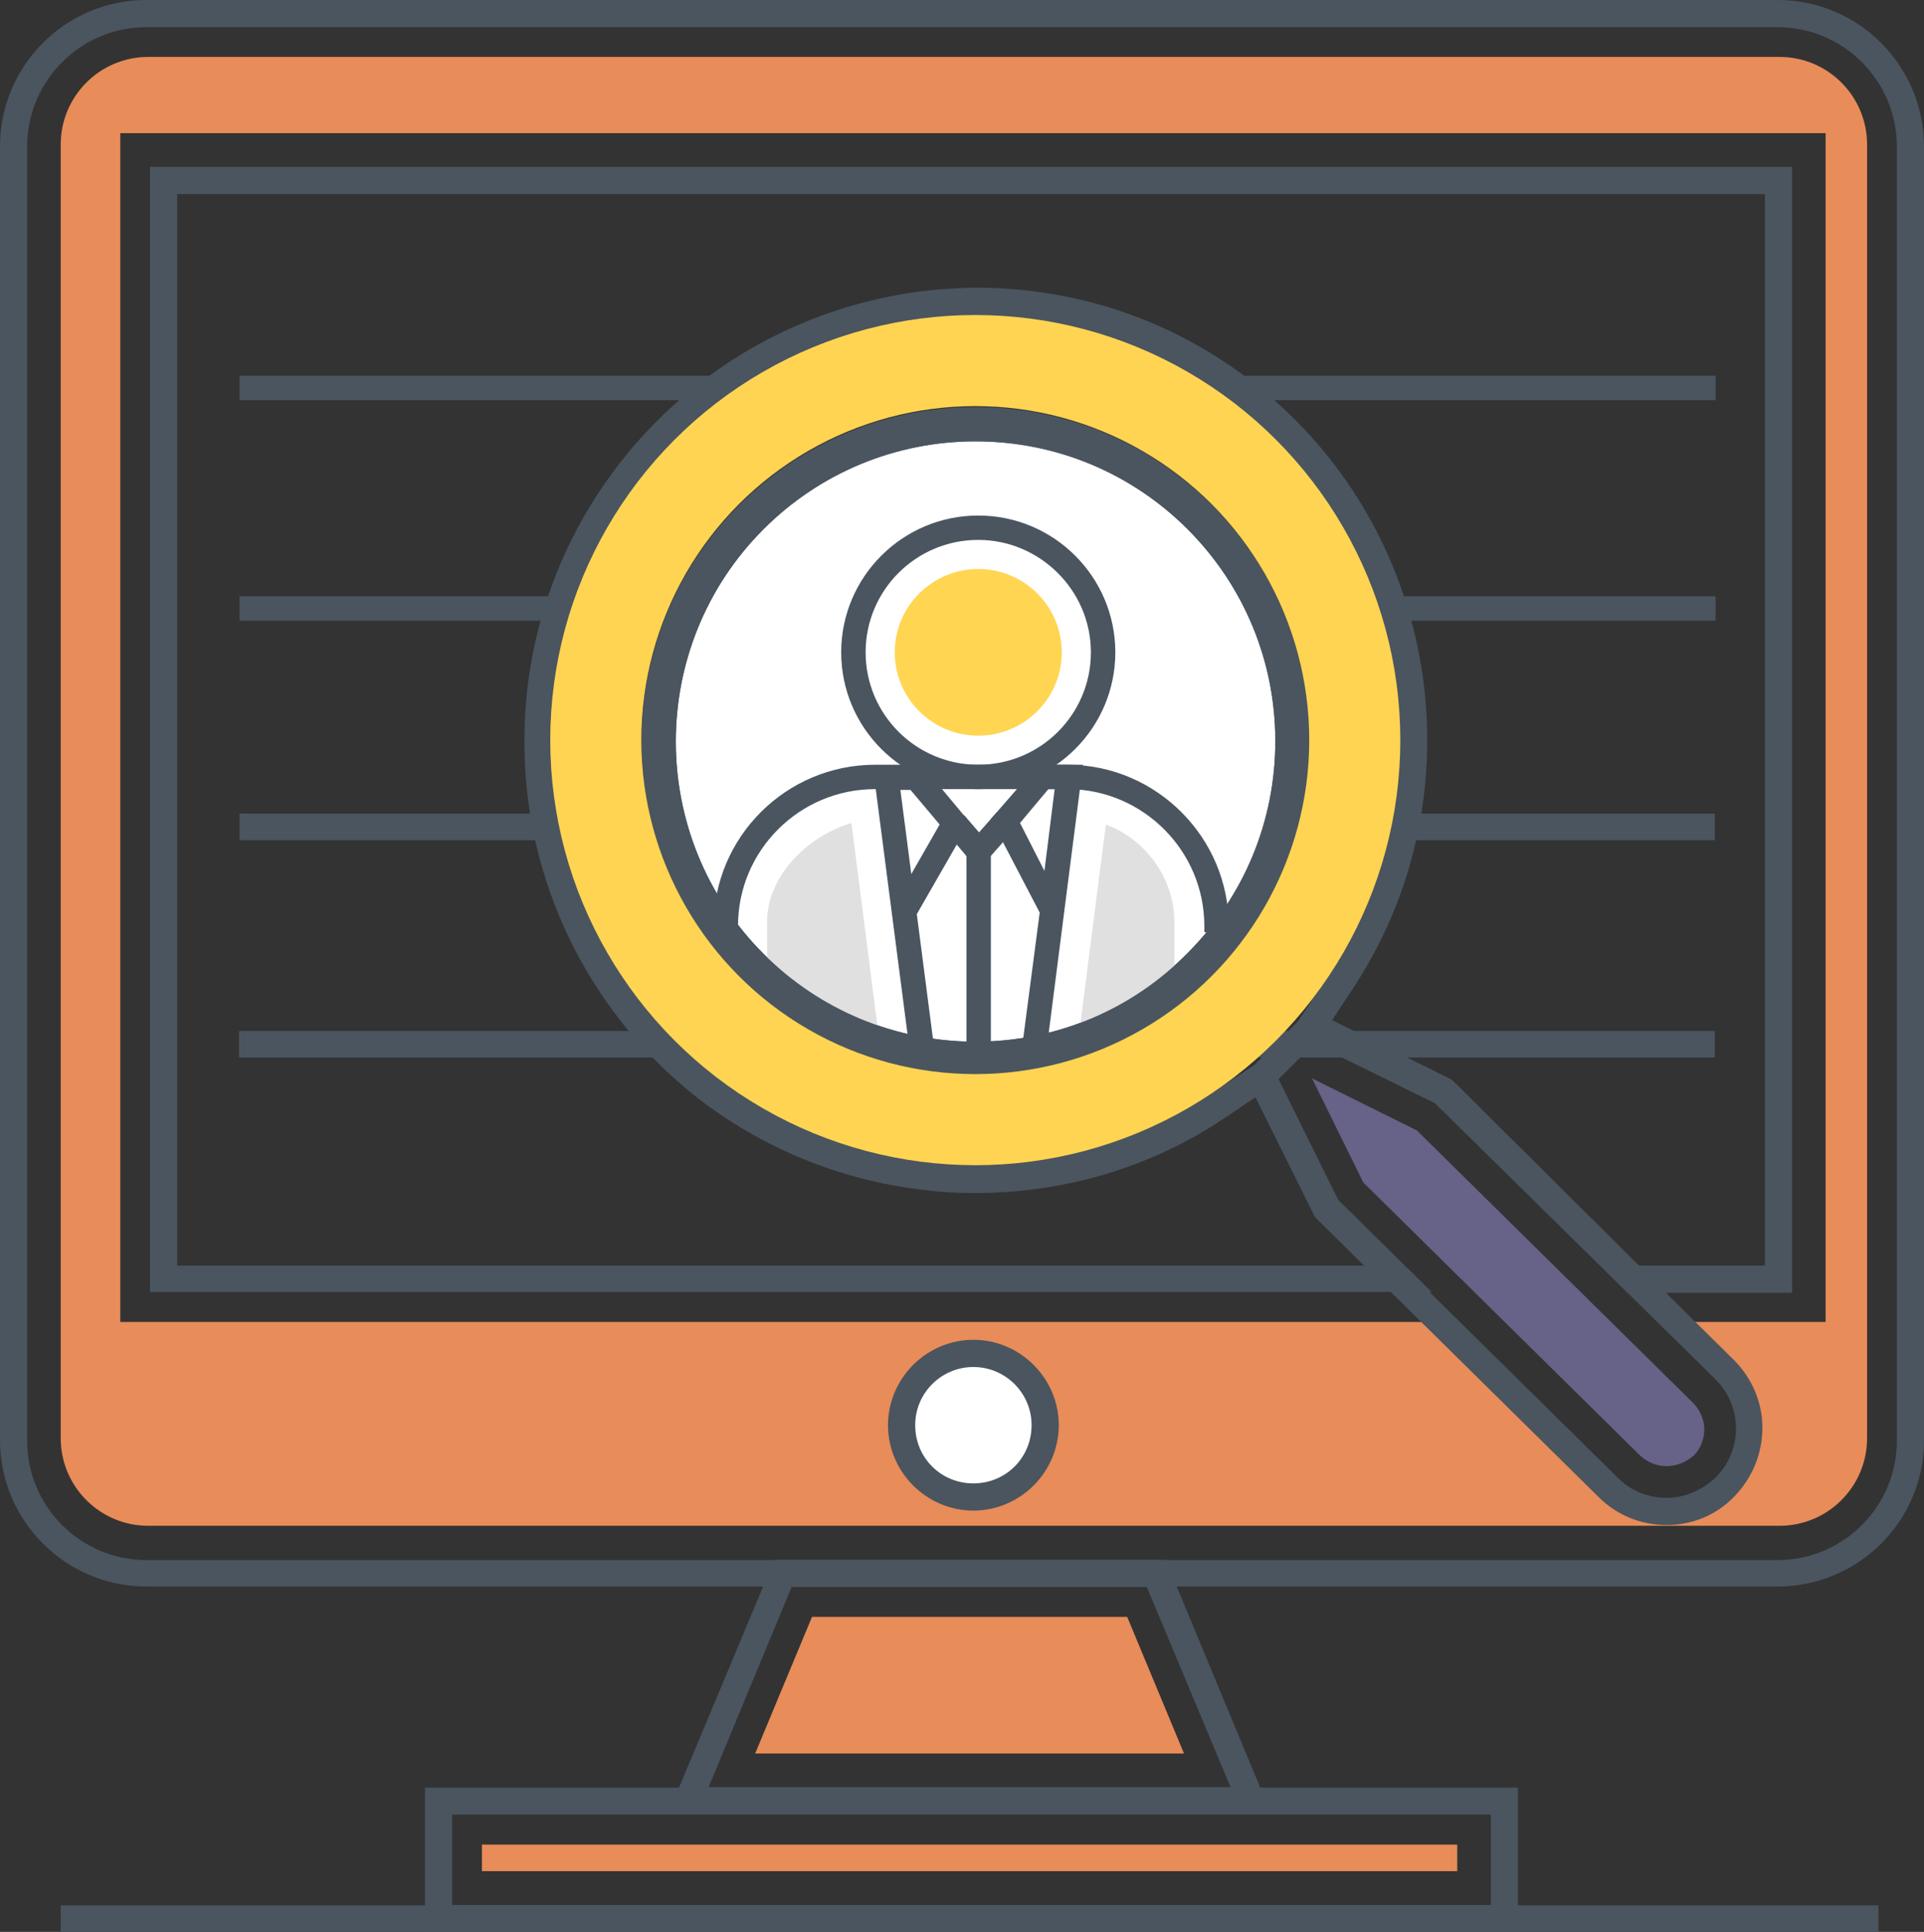 <?xml version="1.0" encoding="UTF-8"?>
<svg width="507px" height="509px" viewBox="0 0 507 509" version="1.1" xmlns="http://www.w3.org/2000/svg" xmlns:xlink="http://www.w3.org/1999/xlink">
    <rect x="0" y="0" width="507" height="509" fill="#333333" stroke="none"/>
    <!-- Generator: Sketch 59.1 (86144) - https://sketch.com -->
    <title>t-user-search</title>
    <desc>Created with Sketch.</desc>
    <g id="Page-1" stroke="none" stroke-width="1" fill="none" fill-rule="evenodd">
        <g id="t-user-search">
            <path d="M468.458,418 L38.542,418 C17.284,418 0,400.691 0,379.403 L0,38.597 C0,17.309 17.284,0 38.542,0 L468.458,0 C489.716,0 507,17.309 507,38.597 L507,379.602 C507,400.691 489.716,418 468.458,418 Z M38.542,7.162 C21.257,7.162 7.152,21.288 7.152,38.597 L7.152,379.602 C7.152,396.911 21.257,411.037 38.542,411.037 L468.458,411.037 C485.743,411.037 499.848,396.911 499.848,379.602 L499.848,38.597 C499.848,21.288 485.743,7.162 468.458,7.162 L38.542,7.162 Z M472.233,340.607 L428.924,340.607 L378.263,290.471 L340.318,271.77 L350.053,257.047 C379.455,212.88 373.694,153.592 336.146,115.99 C315.087,94.901 286.876,83.162 257.076,83.162 C254.295,83.162 251.315,83.361 248.335,83.56 C225.091,85.351 202.641,94.503 184.96,109.623 C160.325,130.712 145.822,161.55 145.623,194.178 C145.425,226.806 159.332,257.843 183.768,279.33 C200.853,294.251 222.508,303.801 244.957,306.188 C249.129,306.586 253.103,306.785 257.275,306.785 C279.525,306.785 300.783,300.22 319.259,288.084 L333.96,278.335 L352.635,316.136 L377.27,340.408 L39.535,340.408 L39.535,43.969 L472.233,43.969 L472.233,340.607 Z M431.904,333.445 L465.081,333.445 L465.081,51.131 L46.687,51.131 L46.687,333.445 L359.787,333.445 L346.675,320.513 L330.98,288.88 L323.034,294.251 C303.564,307.382 280.717,314.147 257.076,314.147 C252.705,314.147 248.335,313.948 243.964,313.351 C220.124,310.764 196.88,300.618 178.801,284.702 C152.974,261.822 138.074,228.796 138.471,193.979 C138.67,159.361 153.967,126.534 180.589,104.052 C199.462,87.937 223.501,78.188 248.136,76.199 C251.116,76 254.295,75.801 257.275,75.801 C289.062,75.801 318.862,88.136 341.311,110.618 C381.243,150.607 387.601,213.874 356.211,260.827 L351.046,268.785 L382.634,284.503 L431.904,333.445 Z" id="Shape" fill="#4A555F" fill-rule="nonzero"></path>
            <path d="M468.955,15 L39.045,15 C26.331,15 16,25.341 16,38.069 L16,378.931 C16,391.659 26.331,402 39.045,402 L468.955,402 C481.669,402 492,391.659 492,378.931 L492,38.069 C492,25.341 481.669,15 468.955,15 Z M481.073,348.305 L442.93,348.305 L454.85,360.237 C463.392,368.789 463.392,382.511 454.85,391.062 C450.678,395.238 445.115,397.426 439.553,397.426 C433.99,397.426 428.427,395.238 424.255,391.062 L381.145,348.305 L31.694,348.305 L31.694,35.086 L481.073,35.086 L481.073,348.305 Z" id="Shape" fill="#E88C59" fill-rule="nonzero"></path>
            <path d="M335,478 L176,478 L204.024,411 L307.175,411 L335,478 Z M186.732,470.864 L324.267,470.864 L302.206,418.136 L208.595,418.136 L186.732,470.864 Z" id="Shape" fill="#4A555F" fill-rule="nonzero"></path>
            <polygon id="Path" fill="#E88C59" fill-rule="nonzero" points="199 462 213.973 426 297.027 426 312 462"></polygon>
            <path d="M400,509 L112,509 L112,471 L400,471 L400,509 Z M119.145,501.912 L392.855,501.912 L392.855,478.088 L119.145,478.088 L119.145,501.912 Z" id="Shape" fill="#4A555F" fill-rule="nonzero"></path>
            <rect id="Rectangle" fill="#E88C59" fill-rule="nonzero" x="127" y="486" width="257" height="7"></rect>
            <rect id="Rectangle" fill="#4A555F" fill-rule="nonzero" x="16" y="502" width="479" height="7"></rect>
            <circle id="Oval" fill="#FFFFFF" fill-rule="nonzero" cx="256" cy="376" r="19"></circle>
            <path d="M256.5,398 C244.155,398 234,387.845 234,375.5 C234,363.155 244.155,353 256.5,353 C268.845,353 279,363.155 279,375.5 C279,387.845 268.845,398 256.5,398 Z M256.5,360.168 C248.137,360.168 241.168,366.938 241.168,375.5 C241.168,384.062 247.938,390.832 256.5,390.832 C265.062,390.832 271.832,384.062 271.832,375.5 C271.832,366.938 264.863,360.168 256.5,360.168 Z" id="Shape" fill="#4A555F" fill-rule="nonzero"></path>
            <g id="Group" transform="translate(138, 76)" fill-rule="nonzero">
                <path d="M119.074,202.955 C96.81,202.955 75.738,194.209 60.034,178.505 C27.433,145.905 27.433,92.83 60.034,60.23 C75.738,44.527 96.81,35.78 119.074,35.78 C141.338,35.78 162.41,44.527 178.114,60.23 C193.818,75.934 202.565,97.005 202.565,119.268 C202.565,141.532 193.818,162.602 178.114,178.306 C162.41,194.209 141.338,202.955 119.074,202.955 Z" id="Path" stroke="#4A555F" stroke-width="9" fill="#FFFFFF"></path>
                <path d="M301.164,325.801 C294.405,325.801 288.044,323.217 283.273,318.446 L208.528,244.699 L192.824,213.093 L184.873,218.46 C165.392,231.579 142.531,238.338 118.875,238.338 C114.502,238.338 110.128,238.139 105.755,237.543 C81.901,234.959 58.642,224.821 40.553,208.918 C14.71,186.059 -0.199,153.061 0.199,118.274 C0.398,83.687 15.704,50.888 42.342,28.426 C61.227,12.324 85.28,2.584 109.93,0.596 C112.912,0.398 116.092,0.199 119.074,0.199 C150.88,0.199 180.698,12.523 203.161,34.985 C243.118,74.94 249.479,138.152 218.07,185.065 L212.703,193.016 L244.31,208.72 L318.856,282.268 C323.627,287.039 326.41,293.4 326.41,300.159 C326.41,306.917 323.825,313.278 319.055,318.248 C314.284,323.217 307.922,325.801 301.164,325.801 Z M214.492,240.524 L288.441,313.477 C291.821,316.856 296.393,318.645 301.164,318.645 C305.935,318.645 310.507,316.657 314.085,313.278 C317.464,309.899 319.452,305.327 319.452,300.357 C319.452,295.388 317.464,290.816 314.085,287.437 L240.136,214.683 L202.167,195.998 L211.908,181.288 C241.328,137.159 235.564,77.922 197.993,40.352 C176.921,19.282 148.892,7.554 118.875,7.554 C116.092,7.554 113.11,7.752 110.128,7.951 C86.87,9.74 64.407,18.884 46.715,33.991 C22.065,55.062 7.554,85.873 7.349,118.473 C7.156,151.073 21.072,182.083 45.522,203.551 C62.618,218.46 84.286,228.001 106.749,230.387 C110.924,230.784 114.899,230.983 119.074,230.983 C141.338,230.983 162.608,224.423 181.096,212.298 L195.806,202.557 L214.492,240.524 Z" id="Shape" fill="#4A555F"></path>
                <path d="M301.164,310.296 C298.579,310.296 296.194,309.302 294.206,307.513 L221.251,235.555 L207.733,208.123 L235.365,221.839 L308.121,293.599 C309.91,295.388 311.103,297.972 311.103,300.556 C311.103,303.14 310.109,305.724 308.32,307.513 C306.133,309.302 303.748,310.296 301.164,310.296 Z" id="Path" fill="#666288"></path>
                <polygon id="Rectangle" fill="#4A555F" transform="translate(200.965, 201.221) rotate(45.008) translate(-200.965, -201.221) " points="197.387 191.878 204.543 191.878 204.542 210.563 197.386 210.564"></polygon>
            </g>
            <rect id="Rectangle" fill="#4A555F" fill-rule="nonzero" x="324" y="99" width="128.088" height="6.432"></rect>
            <rect id="Rectangle-Copy-4" fill="#4A555F" fill-rule="nonzero" x="63.119" y="99" width="128.088" height="6.432"></rect>
            <rect id="Rectangle" fill="#4A555F" fill-rule="nonzero" x="370.012" y="157.097" width="82.076" height="6.432"></rect>
            <rect id="Rectangle-Copy-8" fill="#4A555F" fill-rule="nonzero" x="63.119" y="157.097" width="82.076" height="6.432"></rect>
            <rect id="Rectangle" fill="#4A555F" fill-rule="nonzero" x="372.881" y="214.364" width="79" height="7"></rect>
            <rect id="Rectangle-Copy-9" fill="#4A555F" fill-rule="nonzero" x="63.119" y="214.364" width="79" height="7"></rect>
            <rect id="Rectangle" fill="#4A555F" fill-rule="nonzero" x="328.881" y="271.631" width="123" height="7"></rect>
            <rect id="Rectangle-Copy-10" fill="#4A555F" fill-rule="nonzero" x="63" y="271.631" width="123" height="7"></rect>
            <g id="Group" transform="translate(188, 135)" fill-rule="nonzero">
                <path d="M121.47,107.921 L121.47,123.25 C113.789,130.293 105.279,135.471 96.145,138.993 L103.411,82.236 C113.997,86.171 121.47,96.529 121.47,107.921 Z" id="Path" fill="#E0E0E0"></path>
                <path d="M43.836,140.236 C33.042,136.714 23.079,130.914 14.153,122.836 L14.153,107.714 C14.153,96.529 23.702,85.757 36.364,81.821 L43.836,140.236 Z" id="Path" fill="#E0E0E0"></path>
                <path d="M69.783,58.829 C57.536,58.829 47.78,48.886 47.78,36.871 C47.78,24.65 57.744,14.914 69.783,14.914 C82.03,14.914 91.786,24.857 91.786,36.871 C91.786,49.093 81.823,58.829 69.783,58.829 Z" id="Path" fill="#FFD552"></path>
                <g fill="#4A555F">
                    <path d="M69.783,72.914 C49.856,72.914 33.665,56.757 33.665,36.871 C33.665,16.986 49.856,0.829 69.783,0.829 C89.711,0.829 105.902,16.986 105.902,36.871 C105.902,56.757 89.711,72.914 69.783,72.914 Z M69.783,7.25 C53.385,7.25 40.1,20.507 40.1,36.871 C40.1,53.236 53.385,66.493 69.783,66.493 C86.182,66.493 99.467,53.236 99.467,36.871 C99.467,20.507 85.974,7.25 69.783,7.25 Z" id="Shape"></path>
                    <path d="M135.792,110.614 L129.358,110.614 L129.358,108.957 C129.358,89.279 113.374,73.121 93.655,72.914 L42.591,72.914 C22.664,72.914 6.473,89.071 6.473,108.957 L6.473,110.614 L0.038,110.614 L0.038,108.957 C0.038,85.55 19.135,66.493 42.591,66.493 L93.655,66.493 C116.903,66.7 135.792,85.757 135.792,108.957 L135.792,110.614 L135.792,110.614 Z" id="Path"></path>
                    <path d="M51.932,143.55 L41.968,66.7 L55.045,66.7 L67.5,81.614 L53.592,105.85 L58.367,142.721 L51.932,143.55 Z M49.233,72.914 L52.139,95.286 L59.612,82.236 L51.932,73.121 L49.233,73.121 L49.233,72.914 Z" id="Shape"></path>
                    <path d="M87.635,142.721 L81.2,141.893 L85.974,105.436 L73.105,80.786 L85.559,66.493 L97.391,66.493 L87.635,142.721 Z M80.785,81.821 L87.22,94.457 L89.918,72.914 L88.258,72.914 L80.785,81.821 Z" id="Shape"></path>
                    <rect id="Rectangle" x="66.67" y="89.279" width="6.435" height="54.893"></rect>
                    <polygon id="Path" points="69.783 94.25 61.065 83.893 66.047 79.75 69.991 84.307 74.558 79.129 79.332 83.479"></polygon>
                </g>
            </g>
            <path d="M257.074,278.955 C234.81,278.955 213.738,270.209 198.034,254.505 C165.433,221.905 165.433,168.83 198.034,136.23 C213.738,120.527 234.81,111.78 257.074,111.78 C279.338,111.78 300.41,120.527 316.114,136.23 C331.818,151.934 340.565,173.005 340.565,195.268 C340.565,217.532 331.818,238.602 316.114,254.306 C300.41,270.209 279.338,278.955 257.074,278.955 Z" id="Path" stroke="#4A555F" stroke-width="9"></path>
            <circle id="Oval" stroke="#FFD452" stroke-width="24" cx="257" cy="195" r="100"></circle>
        </g>
    </g>
</svg>